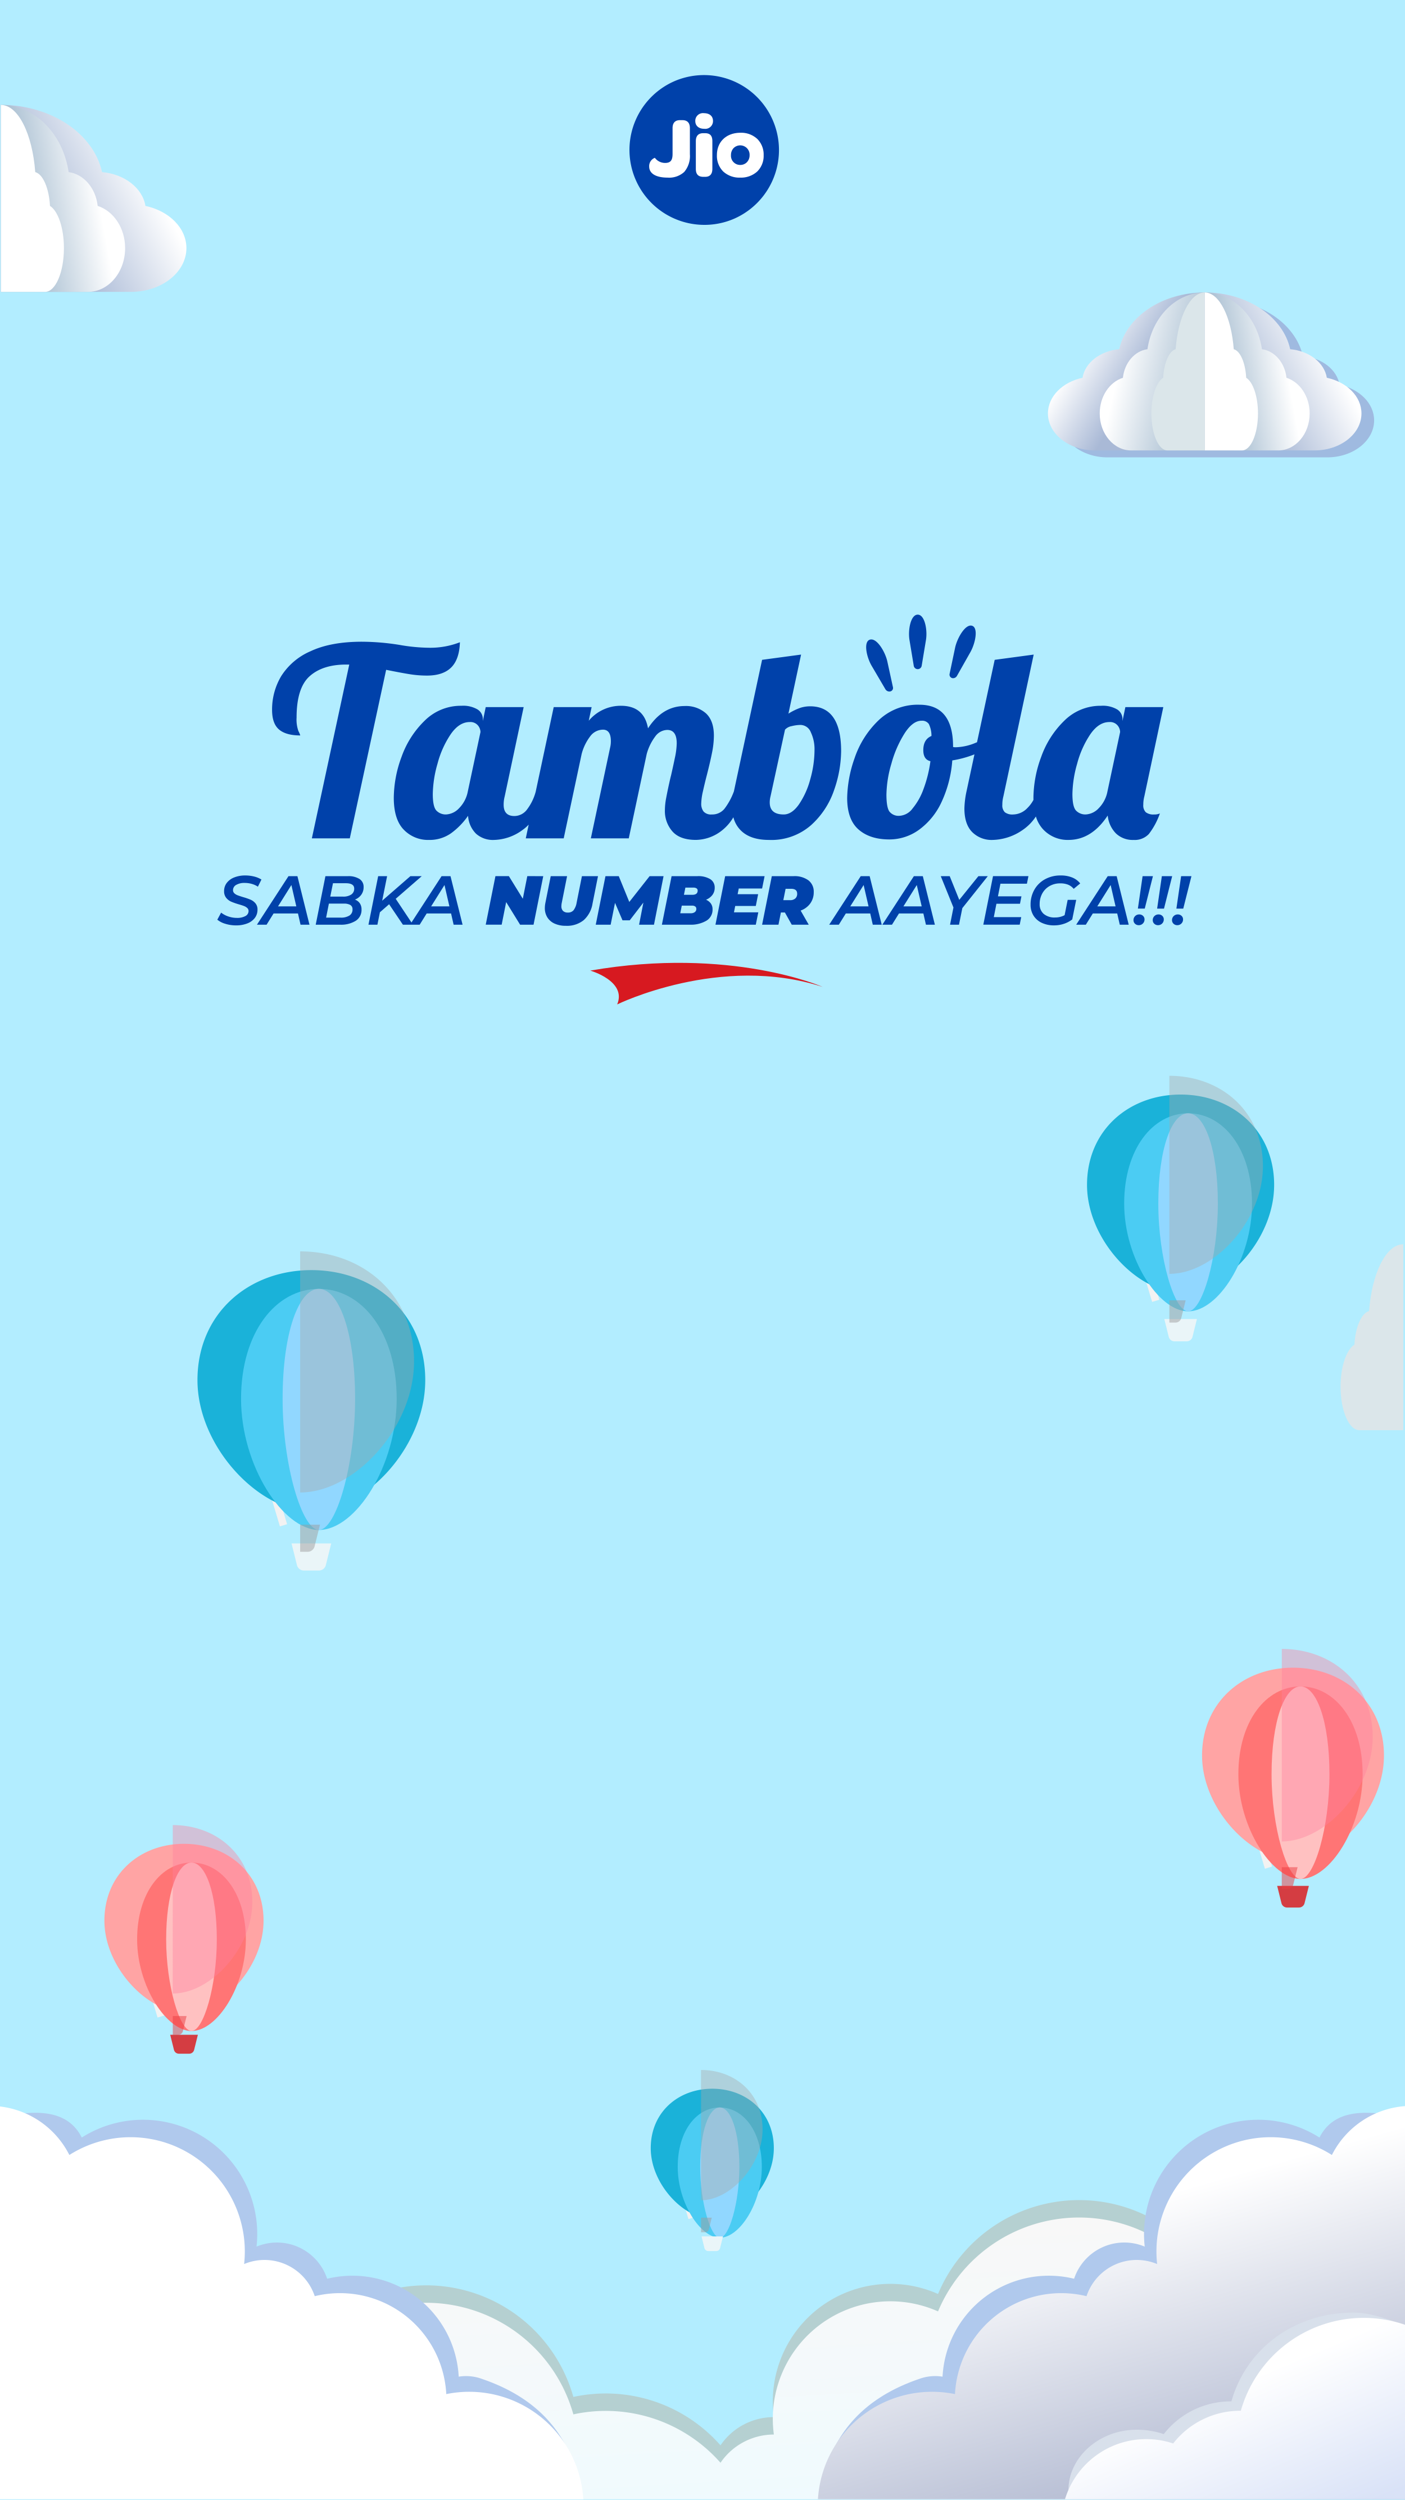 <svg xmlns="http://www.w3.org/2000/svg" xmlns:xlink="http://www.w3.org/1999/xlink" width="375" height="667" viewBox="0 0 375 667"><defs><style>.a{fill:#fff;}.b{fill:#b2edff;}.c{clip-path:url(#a);}.d{fill:url(#b);}.e{fill:url(#c);}.f{fill:#9fbae0;}.ab,.ad,.f,.n,.p,.r,.t,.v{mix-blend-mode:multiply;isolation:isolate;}.g{fill:url(#e);}.h{fill:url(#g);}.i{fill:url(#h);}.j{fill:none;stroke:#f2f2f2;stroke-miterlimit:10;stroke-width:2px;}.k{fill:#1ab2d9;}.l{fill:#4bccf3;}.m{fill:#91d7ff;}.n{fill:#a8a8a8;}.ab,.n{opacity:0.4;}.o{fill:#eaf5f8;}.p{fill:#9f9f9f;}.ad,.p{opacity:0.5;}.q{fill:url(#ai);}.r{fill:#b5d0d1;}.s{fill:url(#aj);}.t{fill:#b0c9ed;}.u{fill:url(#ak);}.v{fill:#d8e0eb;}.w{fill:url(#al);}.x{fill:url(#am);}.y{fill:#ffa4a4;}.z{fill:#ff7575;}.aa{fill:#ffc1c1;}.ab{fill:#ff819e;}.ac{fill:#d43d42;}.ad{fill:#ec3c40;}.ae,.af{fill:#0041aa;}.ae{stroke:rgba(0,0,0,0);}.ag{fill:#d71920;fill-rule:evenodd;}.ah{filter:url(#bd);}.ai{filter:url(#bb);}.aj{filter:url(#az);}.ak{filter:url(#ax);}.al{filter:url(#av);}.am{filter:url(#at);}.an{filter:url(#ar);}.ao{filter:url(#ap);}.ap{filter:url(#an);}.aq{filter:url(#ae);}.ar{filter:url(#ac);}.as{filter:url(#aa);}.at{filter:url(#y);}.au{filter:url(#w);}.av{filter:url(#u);}.aw{filter:url(#s);}.ax{filter:url(#q);}.ay{filter:url(#o);}.az{filter:url(#m);}.ba{filter:url(#k);}.bb{filter:url(#i);}</style><clipPath id="a"><rect class="a" width="375" height="667"/></clipPath><linearGradient id="b" x1="0.76" y1="0.311" x2="0.231" y2="0.586" gradientUnits="objectBoundingBox"><stop offset="0" stop-color="#fff"/><stop offset="0.995" stop-color="#a9b9d6"/></linearGradient><linearGradient id="c" x1="0.759" y1="0.396" x2="0.149" y2="0.562" gradientUnits="objectBoundingBox"><stop offset="0" stop-color="#fff"/><stop offset="1" stop-color="#a4bbcf"/></linearGradient><linearGradient id="e" x1="0.238" y1="0.286" x2="0.604" y2="0.502" xlink:href="#b"/><linearGradient id="g" x1="0.223" y1="0.364" x2="0.939" y2="0.61" xlink:href="#c"/><linearGradient id="h" x1="138.21" y1="0.493" x2="137.24" y2="0.505" gradientUnits="objectBoundingBox"><stop offset="0" stop-color="#fff"/><stop offset="0.995" stop-color="#dbe6ea"/></linearGradient><filter id="i" x="45.207" y="331.391" width="75.802" height="79.334" filterUnits="userSpaceOnUse"><feOffset dx="3" dy="5" input="SourceAlpha"/><feGaussianBlur stdDeviation="2.5" result="j"/><feFlood flood-color="#005366" flood-opacity="0.302"/><feComposite operator="in" in2="j"/><feComposite in="SourceGraphic"/></filter><filter id="k" x="56.838" y="333.891" width="56.54" height="81.836" filterUnits="userSpaceOnUse"><feOffset dx="5" dy="10" input="SourceAlpha"/><feGaussianBlur stdDeviation="2.5" result="l"/><feFlood flood-color="#058196" flood-opacity="0.302"/><feComposite operator="in" in2="l"/><feComposite in="SourceGraphic"/></filter><filter id="m" x="60.436" y="328.891" width="49.348" height="94.336" filterUnits="userSpaceOnUse"><feOffset dx="5" dy="10" input="SourceAlpha"/><feGaussianBlur stdDeviation="5" result="n"/><feFlood flood-color="#005366" flood-opacity="0.302"/><feComposite operator="in" in2="n"/><feComposite in="SourceGraphic"/></filter><filter id="o" x="70.313" y="404.318" width="25.594" height="22.229" filterUnits="userSpaceOnUse"><feOffset dx="3" dy="5" input="SourceAlpha"/><feGaussianBlur stdDeviation="2.5" result="p"/><feFlood flood-color="#005366" flood-opacity="0.302"/><feComposite operator="in" in2="p"/><feComposite in="SourceGraphic"/></filter><filter id="q" x="166.181" y="549.813" width="47.853" height="49.762" filterUnits="userSpaceOnUse"><feOffset dx="3" dy="5" input="SourceAlpha"/><feGaussianBlur stdDeviation="2.5" result="r"/><feFlood flood-color="#005366" flood-opacity="0.302"/><feComposite operator="in" in2="r"/><feComposite in="SourceGraphic"/></filter><filter id="s" x="173.385" y="552.313" width="37.446" height="52.263" filterUnits="userSpaceOnUse"><feOffset dx="5" dy="10" input="SourceAlpha"/><feGaussianBlur stdDeviation="2.5" result="t"/><feFlood flood-color="#058196" flood-opacity="0.302"/><feComposite operator="in" in2="t"/><feComposite in="SourceGraphic"/></filter><filter id="u" x="171.882" y="547.313" width="40.454" height="64.763" filterUnits="userSpaceOnUse"><feOffset dx="5" dy="10" input="SourceAlpha"/><feGaussianBlur stdDeviation="5" result="v"/><feFlood flood-color="#005366" flood-opacity="0.302"/><feComposite operator="in" in2="v"/><feComposite in="SourceGraphic"/></filter><filter id="w" x="179.747" y="589.219" width="20.724" height="18.906" filterUnits="userSpaceOnUse"><feOffset dx="3" dy="5" input="SourceAlpha"/><feGaussianBlur stdDeviation="2.5" result="x"/><feFlood flood-color="#005366" flood-opacity="0.302"/><feComposite operator="in" in2="x"/><feComposite in="SourceGraphic"/></filter><filter id="y" x="282.636" y="284.548" width="64.944" height="67.846" filterUnits="userSpaceOnUse"><feOffset dx="3" dy="5" input="SourceAlpha"/><feGaussianBlur stdDeviation="2.5" result="z"/><feFlood flood-color="#005366" flood-opacity="0.302"/><feComposite operator="in" in2="z"/><feComposite in="SourceGraphic"/></filter><filter id="aa" x="292.547" y="287.047" width="49.122" height="70.347" filterUnits="userSpaceOnUse"><feOffset dx="5" dy="10" input="SourceAlpha"/><feGaussianBlur stdDeviation="2.5" result="ab"/><feFlood flood-color="#058196" flood-opacity="0.302"/><feComposite operator="in" in2="ab"/><feComposite in="SourceGraphic"/></filter><filter id="ac" x="294.163" y="282.047" width="45.893" height="82.847" filterUnits="userSpaceOnUse"><feOffset dx="5" dy="10" input="SourceAlpha"/><feGaussianBlur stdDeviation="5" result="ad"/><feFlood flood-color="#005366" flood-opacity="0.302"/><feComposite operator="in" in2="ad"/><feComposite in="SourceGraphic"/></filter><filter id="ae" x="303.258" y="344.452" width="23.702" height="20.938" filterUnits="userSpaceOnUse"><feOffset dx="3" dy="5" input="SourceAlpha"/><feGaussianBlur stdDeviation="2.5" result="af"/><feFlood flood-color="#005366" flood-opacity="0.302"/><feComposite operator="in" in2="af"/><feComposite in="SourceGraphic"/></filter><linearGradient id="ai" x1="97.314" y1="0.493" x2="96.344" y2="0.505" xlink:href="#h"/><linearGradient id="aj" x1="0.383" y1="0.096" x2="0.607" y2="1.194" gradientUnits="objectBoundingBox"><stop offset="0" stop-color="#f8f8f8"/><stop offset="1" stop-color="#eefbff"/></linearGradient><linearGradient id="ak" x1="0.414" y1="0.297" x2="0.743" y2="1.073" gradientUnits="objectBoundingBox"><stop offset="0" stop-color="#fff"/><stop offset="1" stop-color="#a4adc9"/></linearGradient><linearGradient id="al" x1="0.427" y1="0.426" x2="0.894" y2="1.017" gradientUnits="objectBoundingBox"><stop offset="0" stop-color="#fff"/><stop offset="1" stop-color="#d9e2f7"/></linearGradient><linearGradient id="am" x1="13.194" y1="0.297" x2="13.523" y2="1.073" xlink:href="#ak"/><filter id="an" x="20.369" y="484.469" width="57.478" height="59.946" filterUnits="userSpaceOnUse"><feOffset dx="3" dy="5" input="SourceAlpha"/><feGaussianBlur stdDeviation="2.5" result="ao"/><feFlood flood-color="#005366" flood-opacity="0.302"/><feComposite operator="in" in2="ao"/><feComposite in="SourceGraphic"/></filter><filter id="ap" x="29.098" y="486.969" width="44.021" height="62.447" filterUnits="userSpaceOnUse"><feOffset dx="5" dy="10" input="SourceAlpha"/><feGaussianBlur stdDeviation="2.5" result="aq"/><feFlood flood-color="#058196" flood-opacity="0.302"/><feComposite operator="in" in2="aq"/><feComposite in="SourceGraphic"/></filter><filter id="ar" x="29.351" y="481.969" width="43.517" height="74.947" filterUnits="userSpaceOnUse"><feOffset dx="5" dy="10" input="SourceAlpha"/><feGaussianBlur stdDeviation="5" result="as"/><feFlood flood-color="#005366" flood-opacity="0.302"/><feComposite operator="in" in2="as"/><feComposite in="SourceGraphic"/></filter><filter id="at" x="37.909" y="535.419" width="22.401" height="20.05" filterUnits="userSpaceOnUse"><feOffset dx="3" dy="5" input="SourceAlpha"/><feGaussianBlur stdDeviation="2.5" result="au"/><feFlood flood-color="#005366" flood-opacity="0.302"/><feComposite operator="in" in2="au"/><feComposite in="SourceGraphic"/></filter><filter id="av" x="313.335" y="437.469" width="63.546" height="66.366" filterUnits="userSpaceOnUse"><feOffset dx="3" dy="5" input="SourceAlpha"/><feGaussianBlur stdDeviation="2.5" result="aw"/><feFlood flood-color="#005366" flood-opacity="0.302"/><feComposite operator="in" in2="aw"/><feComposite in="SourceGraphic"/></filter><filter id="ax" x="323.025" y="439.969" width="48.167" height="68.868" filterUnits="userSpaceOnUse"><feOffset dx="5" dy="10" input="SourceAlpha"/><feGaussianBlur stdDeviation="2.5" result="ay"/><feFlood flood-color="#058196" flood-opacity="0.302"/><feComposite operator="in" in2="ay"/><feComposite in="SourceGraphic"/></filter><filter id="az" x="324.385" y="434.969" width="45.448" height="81.368" filterUnits="userSpaceOnUse"><feOffset dx="5" dy="10" input="SourceAlpha"/><feGaussianBlur stdDeviation="5" result="ba"/><feFlood flood-color="#005366" flood-opacity="0.302"/><feComposite operator="in" in2="ba"/><feComposite in="SourceGraphic"/></filter><filter id="bb" x="333.38" y="495.697" width="23.458" height="20.772" filterUnits="userSpaceOnUse"><feOffset dx="3" dy="5" input="SourceAlpha"/><feGaussianBlur stdDeviation="2.5" result="bc"/><feFlood flood-color="#005366" flood-opacity="0.302"/><feComposite operator="in" in2="bc"/><feComposite in="SourceGraphic"/></filter><filter id="bd" x="68.616" y="160" width="244.869" height="67.108" filterUnits="userSpaceOnUse"><feOffset dx="4" dy="4" input="SourceAlpha"/><feGaussianBlur stdDeviation="1" result="be"/><feFlood flood-opacity="0.161"/><feComposite operator="in" in2="be"/><feComposite in="SourceGraphic"/></filter></defs><path class="b" d="M0,0H375V667H0Z"/><g class="c"><g transform="translate(-81.679 -119.29)"><path class="d" d="M125.574,197.171c8.183,0,14.818-5.228,14.818-11.679,0-5.39-4.641-9.916-10.941-11.261-.758-4.735-5.545-8.48-11.575-9.024-2.234-10.178-13.462-17.924-27.011-17.924v49.888Z" transform="translate(-8.959 0)"/><path class="e" d="M114.112,197.171c5.481,0,9.923-5.228,9.923-11.679,0-5.39-3.108-9.916-7.328-11.261-.507-4.735-3.714-8.48-7.752-9.024-1.5-10.178-9.015-17.924-18.091-17.924v49.888Z" transform="translate(-8.959 0)"/><path class="a" d="M102.665,197.171c2.781,0,5.037-5.228,5.037-11.679,0-5.39-1.578-9.916-3.72-11.261-.257-4.735-1.884-8.48-3.935-9.024-.758-10.178-4.575-17.924-9.182-17.924v49.888Z" transform="translate(-8.959 0)"/></g><g transform="translate(247.317 -69.249)"><path class="f" d="M111.544,172.641c-.64-4-4.684-7.165-9.779-7.625-1.884-8.6-11.37-15.142-22.818-15.142s-20.933,6.544-22.817,15.142c-5.1.46-9.141,3.621-9.781,7.625-5.321,1.136-9.244,4.959-9.244,9.514,0,5.449,5.606,9.866,12.52,9.866H108.27c6.914,0,12.518-4.417,12.518-9.866C120.788,177.6,116.868,173.777,111.544,172.641Z" transform="translate(-1.345 -0.737)"/><path class="d" d="M120.188,189.429c6.913,0,12.518-4.417,12.518-9.867,0-4.554-3.921-8.377-9.243-9.514-.64-4-4.685-7.164-9.779-7.623-1.887-8.6-11.373-15.142-22.82-15.142v42.146Z" transform="translate(-16.644)"/><path class="g" d="M44.9,189.429c-6.914,0-12.519-4.417-12.519-9.867,0-4.554,3.92-8.377,9.242-9.514.64-4,4.686-7.164,9.78-7.623,1.886-8.6,11.371-15.142,22.818-15.142v42.146Z"/><path class="e" d="M110.5,189.429c4.63,0,8.383-4.417,8.383-9.867,0-4.554-2.626-8.377-6.19-9.514-.429-4-3.138-7.164-6.549-7.623-1.264-8.6-7.616-15.142-15.283-15.142v42.146Z" transform="translate(-16.644)"/><path class="h" d="M60.078,189.429c-4.629,0-8.382-4.417-8.382-9.867,0-4.554,2.626-8.377,6.19-9.514.429-4,3.137-7.164,6.55-7.623,1.262-8.6,7.615-15.142,15.282-15.142v42.146Z" transform="translate(-5.497)"/><path class="a" d="M100.834,189.429c2.349,0,4.255-4.417,4.255-9.867,0-4.554-1.333-8.377-3.143-9.514-.217-4-1.592-7.164-3.325-7.623-.64-8.6-3.865-15.142-7.757-15.142v42.146Z" transform="translate(-16.644)"/><path class="i" d="M75.239,189.429c-2.351,0-4.257-4.417-4.257-9.867,0-4.554,1.335-8.377,3.144-9.514.218-4,1.592-7.164,3.324-7.623.641-8.6,3.866-15.142,7.757-15.142v42.146Z" transform="translate(-10.986)"/></g><g transform="translate(-7.498 228.96)"><line class="j" y1="11.345" x2="3.39" transform="translate(92.263 166.674)"/><line class="j" x1="3.389" y1="11.345" transform="translate(79.777 166.674)"/><g transform="translate(57.205 104.931)"><g class="bb" transform="matrix(1, 0, 0, 1, -49.71, -333.89)"><path class="k" d="M118.007,134.285a32.072,32.072,0,0,1-.882,7.369c-3.509,14.738-16.834,27.387-29.189,27.606-.109.006-.219.006-.328.006-14,0-30.4-17.217-30.4-34.981s13.609-29.353,30.4-29.353S118.007,116.517,118.007,134.285Z" transform="translate(-7.5 228.96)"/></g><g class="ba" transform="matrix(1, 0, 0, 1, -49.71, -333.89)"><path class="l" d="M95.75,104.931c-11.471,0-20.77,11.587-20.77,29.353s11.209,34.983,20.77,34.983c9.884,0,20.77-17.217,20.77-34.983S107.221,104.931,95.75,104.931Z" transform="translate(-15.64 228.96)"/></g><g class="az" transform="matrix(1, 0, 0, 1, -49.71, -333.89)"><path class="m" d="M105.136,104.931c-5.342,0-9.674,11.587-9.674,29.353s5.221,34.983,9.674,34.983c4.6,0,9.674-17.217,9.674-34.983S110.478,104.931,105.136,104.931Z" transform="translate(-25.03 228.96)"/></g><path class="n" d="M143.715,134.285a32.072,32.072,0,0,1-.882,7.369c-3.509,14.738-16.834,27.387-29.189,27.606-.109.006-.219.006-.328.006V104.932C130.106,104.932,143.715,116.517,143.715,134.285Z" transform="translate(-82.913 -104.931)"/></g><g class="ay" transform="matrix(1, 0, 0, 1, 7.5, -228.96)"><path class="o" d="M114.134,239.527,112.7,245.3a1.927,1.927,0,0,1-1.867,1.46h-3.987a1.926,1.926,0,0,1-1.867-1.46l-1.436-5.769Z" transform="translate(-28.73 167.29)"/></g><path class="p" d="M118.613,239.527l-1.436,5.769a1.927,1.927,0,0,1-1.867,1.46h-1.993v-7.229Z" transform="translate(-25.708 -61.668)"/></g><g transform="translate(113.476 447.382)"><line class="j" y1="6.13" x2="1.832" transform="translate(76.148 138.293)"/><line class="j" x1="1.831" y1="6.13" transform="translate(69.402 138.293)"/><g transform="translate(57.205 104.931)"><g class="ax" transform="matrix(1, 0, 0, 1, -170.68, -552.31)"><path class="k" d="M90.058,120.792a17.329,17.329,0,0,1-.477,3.982c-1.9,7.964-9.1,14.8-15.772,14.916-.059,0-.118,0-.177,0-7.563,0-16.428-9.3-16.428-18.9s7.353-15.86,16.428-15.86S90.058,111.192,90.058,120.792Z" transform="translate(113.48 447.38)"/></g><g class="aw" transform="matrix(1, 0, 0, 1, -170.68, -552.31)"><path class="l" d="M86.2,104.931c-6.2,0-11.223,6.261-11.223,15.86s6.057,18.9,11.223,18.9c5.341,0,11.223-9.3,11.223-18.9S92.4,104.931,86.2,104.931Z" transform="translate(100.91 447.38)"/></g><g class="av" transform="matrix(1, 0, 0, 1, -170.68, -552.31)"><path class="m" d="M100.689,104.931c-2.887,0-5.227,6.261-5.227,15.86s2.821,18.9,5.227,18.9c2.487,0,5.227-9.3,5.227-18.9S103.576,104.931,100.689,104.931Z" transform="translate(86.42 447.38)"/></g><path class="n" d="M129.742,120.792a17.33,17.33,0,0,1-.477,3.982c-1.9,7.964-9.1,14.8-15.772,14.916-.059,0-.118,0-.177,0V104.932C122.388,104.932,129.742,111.192,129.742,120.792Z" transform="translate(-96.888 -104.932)"/></g><g class="au" transform="matrix(1, 0, 0, 1, -113.48, -447.38)"><path class="o" d="M109.264,239.527l-.776,3.117a1.041,1.041,0,0,1-1.009.789h-2.154a1.041,1.041,0,0,1-1.009-.789l-.776-3.117Z" transform="translate(80.71 352.19)"/></g><path class="p" d="M116.178,239.527l-.776,3.117a1.041,1.041,0,0,1-1.009.789h-1.077v-3.906Z" transform="translate(-39.683 -95.19)"/></g><g transform="translate(229.931 182.116)"><line class="j" y1="9.319" x2="2.784" transform="translate(86.003 155.649)"/><line class="j" x1="2.784" y1="9.319" transform="translate(75.747 155.649)"/><g transform="translate(57.205 104.931)"><g class="at" transform="matrix(1, 0, 0, 1, -287.14, -287.05)"><path class="k" d="M107.149,129.043a26.345,26.345,0,0,1-.725,6.053c-2.882,12.106-13.828,22.5-23.976,22.676-.09.005-.18.005-.27.005-11.5,0-24.973-14.142-24.973-28.734s11.179-24.111,24.973-24.111S107.149,114.449,107.149,129.043Z" transform="translate(229.93 182.12)"/></g><g class="as" transform="matrix(1, 0, 0, 1, -287.14, -287.05)"><path class="l" d="M92.041,104.931c-9.423,0-17.061,9.518-17.061,24.111s9.207,28.736,17.061,28.736c8.119,0,17.061-14.143,17.061-28.736S101.464,104.931,92.041,104.931Z" transform="translate(220.07 182.12)"/></g><g class="ar" transform="matrix(1, 0, 0, 1, -287.14, -287.05)"><path class="m" d="M103.408,104.931c-4.388,0-7.946,9.518-7.946,24.111s4.288,28.736,7.946,28.736c3.781,0,7.946-14.143,7.946-28.736S107.8,104.931,103.408,104.931Z" transform="translate(208.7 182.12)"/></g><path class="n" d="M138.287,129.043a26.345,26.345,0,0,1-.725,6.053c-2.882,12.106-13.828,22.5-23.976,22.676-.09.005-.18.005-.27.005V104.932C127.107,104.932,138.287,114.449,138.287,129.043Z" transform="translate(-88.343 -104.932)"/></g><g class="aq" transform="matrix(1, 0, 0, 1, -229.93, -182.12)"><path class="o" d="M112.242,239.527l-1.18,4.739a1.583,1.583,0,0,1-1.534,1.2h-3.275a1.582,1.582,0,0,1-1.534-1.2l-1.18-4.739Z" transform="translate(204.22 107.43)"/></g><path class="p" d="M117.667,239.527l-1.18,4.739a1.583,1.583,0,0,1-1.534,1.2h-1.637v-5.938Z" transform="translate(-31.138 -74.691)"/></g><g transform="translate(2.645 288.412)"><path class="g" d="M337.385,93.188c-8.136,0-14.733-5.2-14.733-11.611,0-5.36,4.615-9.86,10.877-11.2.754-4.709,5.514-8.432,11.51-8.972,2.221-10.119,13.383-17.82,26.855-17.82v49.6Z" transform="translate(0 0)"/><path class="h" d="M354.064,93.188c-5.447,0-9.865-5.2-9.865-11.611,0-5.36,3.091-9.86,7.285-11.2.5-4.709,3.692-8.432,7.708-8.972,1.485-10.119,8.961-17.82,17.985-17.82v49.6Z" transform="translate(-5.284 0)"/><path class="q" d="M370.722,93.188c-2.766,0-5.009-5.2-5.009-11.611,0-5.36,1.57-9.86,3.7-11.2.257-4.709,1.874-8.432,3.912-8.972.755-10.119,4.55-17.82,9.129-17.82v49.6Z" transform="translate(-10.56 0)"/></g><g transform="translate(-446 271.162)"><g transform="translate(518.911 315.864)"><path class="r" d="M384.582,415.961a40.815,40.815,0,1,0-59.7-50.109,31.373,31.373,0,0,0-44.1,28.677,31.65,31.65,0,0,0,.285,4.178,17.233,17.233,0,0,0-14.245,7.529,40.8,40.8,0,0,0-39.272-12.91,40.816,40.816,0,1,0-78.429,22.635Z" transform="translate(-147.429 -340.8)"/><path class="s" d="M384.582,425.239a40.815,40.815,0,1,0-59.7-50.109,31.373,31.373,0,0,0-44.1,28.677,31.65,31.65,0,0,0,.285,4.178,17.234,17.234,0,0,0-14.245,7.529,40.792,40.792,0,0,0-39.272-12.91,40.816,40.816,0,1,0-78.429,22.635Z" transform="translate(-147.429 -345.427)"/></g><g transform="translate(664.311 290.794)"><path class="t" d="M554.174,349.064l37.794-54.018c-7.881-1.379-15.84-1.375-19.512,5.9a30.491,30.491,0,0,0-46.83,25.751,30.661,30.661,0,0,0,.187,3.349,14.128,14.128,0,0,0-18.85,8.574,28.408,28.408,0,0,0-35.108,26.127,12.384,12.384,0,0,0-6.25.609c-16.358,5.588-23.229,16.075-25.866,27.434Z" transform="translate(-438.594 -292.561)"/><path class="u" d="M594.144,395.676V290.794a23.818,23.818,0,0,0-19.512,13.039,30.491,30.491,0,0,0-46.83,25.75,30.815,30.815,0,0,0,.187,3.349,14.127,14.127,0,0,0-18.85,8.574,28.408,28.408,0,0,0-35.108,26.127,30.518,30.518,0,0,0-36.575,28.042Z" transform="translate(-437.455 -290.794)"/></g><g transform="translate(730.247 345.878)"><path class="v" d="M570.837,447.96l68.43-8.021,18.883-36.767c-3.46-1.183-7.335-2.5-11.2-2.5-15.6,0-28.572,9.391-32.625,23.69-.057,0-.114,0-.171,0a22.64,22.64,0,0,0-17.88,8.733,22.644,22.644,0,0,0-7.187-1.169C578.874,431.917,570.837,439.438,570.837,447.96Z" transform="translate(-569.904 -400.668)"/><path class="w" d="M568.976,451.879h90.753V405.334a34.085,34.085,0,0,0-43.821,22.943c-.057,0-.114,0-.171,0a22.64,22.64,0,0,0-17.88,8.733,22.687,22.687,0,0,0-28.881,14.874Z" transform="translate(-568.976 -402.08)"/></g><g transform="translate(445 290.794)"><path class="t" d="M44.406,349.064,6.612,295.046c7.881-1.379,15.84-1.375,19.512,5.9A30.491,30.491,0,0,1,72.954,326.7a30.776,30.776,0,0,1-.187,3.349,14.128,14.128,0,0,1,18.85,8.574,28.408,28.408,0,0,1,35.108,26.127,12.384,12.384,0,0,1,6.25.609c16.359,5.588,23.229,16.075,25.866,27.434Z" transform="translate(-3.297 -292.561)"/><path class="x" d="M0,395.676V290.794a23.818,23.818,0,0,1,19.512,13.039,30.491,30.491,0,0,1,46.83,25.75,30.794,30.794,0,0,1-.187,3.349,14.127,14.127,0,0,1,18.85,8.574,28.408,28.408,0,0,1,35.108,26.127,30.518,30.518,0,0,1,36.575,28.042Z" transform="translate(0 -290.794)"/></g></g><g transform="translate(-32.336 382.038)"><line class="j" y1="7.926" x2="2.368" transform="translate(81.698 148.067)"/><line class="j" x1="2.368" y1="7.926" transform="translate(72.975 148.067)"/><g transform="translate(57.205 104.931)"><g class="ap" transform="matrix(1, 0, 0, 1, -24.87, -486.97)"><path class="y" d="M99.683,125.439a22.406,22.406,0,0,1-.616,5.148c-2.451,10.3-11.761,19.133-20.392,19.286-.076,0-.153,0-.229,0-9.778,0-21.24-12.028-21.24-24.439s9.508-20.507,21.24-20.507S99.683,113.026,99.683,125.439Z" transform="translate(-32.34 382.04)"/></g><g class="ao" transform="matrix(1, 0, 0, 1, -24.87, -486.97)"><path class="z" d="M89.491,104.931c-8.014,0-14.511,8.1-14.511,20.507s7.831,24.44,14.511,24.44c6.905,0,14.51-12.028,14.51-24.44S97.5,104.931,89.491,104.931Z" transform="translate(-43.38 382.04)"/></g><g class="an" transform="matrix(1, 0, 0, 1, -24.87, -486.97)"><path class="aa" d="M102.22,104.931c-3.732,0-6.758,8.1-6.758,20.507s3.647,24.44,6.758,24.44c3.216,0,6.758-12.028,6.758-24.44S105.953,104.931,102.22,104.931Z" transform="translate(-56.11 382.04)"/></g><path class="ab" d="M134.554,125.439a22.406,22.406,0,0,1-.616,5.148c-2.451,10.3-11.761,19.133-20.392,19.286-.076,0-.153,0-.229,0V104.932C125.046,104.932,134.554,113.026,134.554,125.439Z" transform="translate(-92.076 -104.932)"/></g><g class="am" transform="matrix(1, 0, 0, 1, 32.34, -382.04)"><path class="ac" d="M110.941,239.527l-1,4.03a1.346,1.346,0,0,1-1.3,1.02h-2.785a1.346,1.346,0,0,1-1.3-1.02l-1-4.03Z" transform="translate(-61.13 298.39)"/></g><path class="ad" d="M117.017,239.527l-1,4.03a1.346,1.346,0,0,1-1.3,1.02h-1.393v-5.05Z" transform="translate(-34.871 -83.646)"/></g><g transform="translate(260.63 335.038)"><line class="j" y1="9.058" x2="2.706" transform="translate(85.197 154.229)"/><line class="j" x1="2.706" y1="9.058" transform="translate(75.228 154.229)"/><g transform="translate(57.205 104.931)"><g class="al" transform="matrix(1, 0, 0, 1, -317.83, -439.97)"><path class="y" d="M105.751,128.368a25.607,25.607,0,0,1-.7,5.884c-2.8,11.768-13.441,21.866-23.305,22.041-.087.005-.175.005-.262.005C70.3,156.3,57.2,142.552,57.2,128.368s10.866-23.436,24.274-23.436S105.751,114.182,105.751,128.368Z" transform="translate(260.63 335.04)"/></g><g class="ak" transform="matrix(1, 0, 0, 1, -317.83, -439.97)"><path class="z" d="M91.564,104.931c-9.159,0-16.584,9.251-16.584,23.436S83.929,156.3,91.564,156.3c7.892,0,16.583-13.747,16.583-27.931S100.723,104.931,91.564,104.931Z" transform="translate(250.54 335.04)"/></g><g class="aj" transform="matrix(1, 0, 0, 1, -317.83, -439.97)"><path class="aa" d="M103.186,104.931c-4.266,0-7.724,9.251-7.724,23.436S99.63,156.3,103.186,156.3c3.675,0,7.724-13.747,7.724-27.931S107.451,104.931,103.186,104.931Z" transform="translate(238.92 335.04)"/></g><path class="ab" d="M137.588,128.368a25.608,25.608,0,0,1-.7,5.884c-2.8,11.768-13.441,21.866-23.305,22.041-.087.005-.175.005-.262.005V104.932C126.721,104.932,137.588,114.182,137.588,128.368Z" transform="translate(-89.042 -104.932)"/></g><g class="ai" transform="matrix(1, 0, 0, 1, -260.63, -335.04)"><path class="ac" d="M112,239.527l-1.147,4.606a1.539,1.539,0,0,1-1.491,1.166h-3.183a1.538,1.538,0,0,1-1.491-1.166l-1.147-4.606Z" transform="translate(234.34 258.67)"/></g><path class="ad" d="M117.545,239.527l-1.147,4.606a1.539,1.539,0,0,1-1.491,1.166h-1.592v-5.772Z" transform="translate(-31.837 -76.368)"/></g></g><g transform="translate(-1991.899 -648.179)"><circle class="a" cx="19" cy="19" r="19" transform="translate(2160.899 669.179)"/><path class="ae" d="M20,40A20.005,20.005,0,0,1,12.215,1.572,20.005,20.005,0,0,1,27.784,38.428,19.878,19.878,0,0,1,20,40ZM29.63,15.423c-3.758,0-6.284,2.4-6.284,5.961a5.912,5.912,0,0,0,1.683,4.376,6.348,6.348,0,0,0,4.531,1.631,6.43,6.43,0,0,0,4.546-1.628,5.835,5.835,0,0,0,1.715-4.356,5.863,5.863,0,0,0-1.7-4.338A6.3,6.3,0,0,0,29.63,15.423ZM6.763,22.113a2.371,2.371,0,0,0-1.494,2.31c0,1.886,1.8,2.968,4.926,2.968a5.947,5.947,0,0,0,4.428-1.513,6.56,6.56,0,0,0,1.51-4.724V14.2c0-1.421-.674-2.141-2-2.141h-.668c-1.279,0-1.956.74-1.956,2.141v6.882c0,1.722-.561,2.394-2,2.394a3.4,3.4,0,0,1-2.716-1.358A.031.031,0,0,0,6.763,22.113ZM19.7,15.538c-1.313,0-1.978.72-1.978,2.14v7.365c0,1.461.643,2.141,2.025,2.141H20.2c1.282,0,1.932-.72,1.932-2.141V17.678c0-1.48-.61-2.14-1.979-2.14ZM19.9,10.2a2.048,2.048,0,0,0-2.324,2.072c0,1.291.917,2.093,2.392,2.093A2.058,2.058,0,0,0,22.3,12.27C22.3,10.993,21.38,10.2,19.9,10.2Zm9.68,13.809A2.447,2.447,0,0,1,27.1,21.384a2.676,2.676,0,0,1,.7-1.869,2.506,2.506,0,0,1,4.272,1.893,2.667,2.667,0,0,1-.708,1.861A2.43,2.43,0,0,1,29.584,24.008Z" transform="translate(2159.899 668.179)"/></g><g transform="translate(3.35 -67.239)"><path class="af" d="M-135.337-.88a9.6,9.6,0,0,1-2.867-.425A6.019,6.019,0,0,1-140.35-2.4l1.017-1.887A6.343,6.343,0,0,0-137.4-3.258a7.072,7.072,0,0,0,2.284.379,4.493,4.493,0,0,0,2.266-.49,1.5,1.5,0,0,0,.842-1.341,1.063,1.063,0,0,0-.342-.8,2.658,2.658,0,0,0-.851-.527q-.509-.2-1.415-.462a17.326,17.326,0,0,1-2.035-.712,3.528,3.528,0,0,1-1.332-1.027,2.731,2.731,0,0,1-.555-1.776,3.552,3.552,0,0,1,.712-2.2,4.575,4.575,0,0,1,1.988-1.461A7.775,7.775,0,0,1-132.9-14.2a9.656,9.656,0,0,1,2.386.287,6.643,6.643,0,0,1,1.942.8l-.943,1.905a5.769,5.769,0,0,0-1.628-.74,6.833,6.833,0,0,0-1.887-.259,4.276,4.276,0,0,0-2.284.527,1.591,1.591,0,0,0-.842,1.4,1.1,1.1,0,0,0,.351.832,2.58,2.58,0,0,0,.851.527q.5.194,1.461.49a17.477,17.477,0,0,1,2,.684,3.521,3.521,0,0,1,1.323.98,2.523,2.523,0,0,1,.546,1.683,3.581,3.581,0,0,1-.712,2.22A4.559,4.559,0,0,1-132.35-1.4,8.046,8.046,0,0,1-135.337-.88Zm16.518-3.182h-6.511l-1.868,3h-2.571l8.416-12.95h2.386l3.219,12.95h-2.386Zm-.444-1.887-1.313-5.7-3.57,5.7Zm15.649-1.813a2.681,2.681,0,0,1,1.295.98,2.817,2.817,0,0,1,.462,1.646A3.416,3.416,0,0,1-103.411-2.1a7.438,7.438,0,0,1-4.18,1.036h-6.493l2.59-12.95h5.975a5.5,5.5,0,0,1,3.117.749,2.449,2.449,0,0,1,1.1,2.155,3.4,3.4,0,0,1-.629,2.063A3.79,3.79,0,0,1-103.614-7.762Zm-5.864-4.366-.721,3.57h3.422a3.773,3.773,0,0,0,2.164-.546,1.817,1.817,0,0,0,.8-1.6q0-1.424-2.238-1.424Zm2.053,9.176a4.167,4.167,0,0,0,2.34-.555,1.838,1.838,0,0,0,.823-1.628,1.294,1.294,0,0,0-.583-1.193,3.377,3.377,0,0,0-1.748-.361h-3.977l-.74,3.737Zm14.687-5.032,4.606,6.919h-2.682l-3.681-5.457-2.46,2.146-.666,3.311h-2.386l2.59-12.95h2.386l-1.313,6.549,7.528-6.549h3.034L-92.7-8Zm14.779,3.922h-6.511l-1.868,3h-2.571l8.416-12.95h2.386l3.219,12.95h-2.386ZM-78.4-5.949l-1.313-5.7-3.57,5.7Zm25.046-8.066-2.59,12.95h-3.589L-63.253-7.1l-1.2,6.031h-4.254l2.59-12.95h3.588l3.718,6.031,1.2-6.031ZM-47.308-.769a7.142,7.142,0,0,1-3.006-.583,4.394,4.394,0,0,1-1.942-1.656,4.624,4.624,0,0,1-.675-2.516,7.427,7.427,0,0,1,.148-1.369l1.424-7.122h4.365L-48.4-6.967a4.538,4.538,0,0,0-.111.943,1.717,1.717,0,0,0,.444,1.295,1.8,1.8,0,0,0,1.295.425,1.89,1.89,0,0,0,1.5-.61,4.545,4.545,0,0,0,.832-2.053l1.406-7.048h4.291L-40.2-6.708a7.525,7.525,0,0,1-2.368,4.44A7.1,7.1,0,0,1-47.308-.769Zm26.063-13.246L-23.8-1.065h-3.977l1.147-5.9-3.644,4.736H-32.2l-2-4.662-1.165,5.827h-3.977l2.59-12.95h3.552l2.812,6.882,5.42-6.882Zm11.339,6.29A3.049,3.049,0,0,1-8.621-6.717a2.567,2.567,0,0,1,.453,1.526A3.391,3.391,0,0,1-9.86-2.1a8.239,8.239,0,0,1-4.356,1.036h-7.473l2.59-12.95h6.863a6.155,6.155,0,0,1,3.459.8,2.6,2.6,0,0,1,1.184,2.285A3.127,3.127,0,0,1-8.2-9.011,4,4,0,0,1-9.906-7.725Zm-5.512-3.237-.388,1.924h2.22q1.443,0,1.443-1.128a.673.673,0,0,0-.3-.592,1.5,1.5,0,0,0-.851-.2Zm1.443,6.845A1.744,1.744,0,0,0-12.9-4.423,1.032,1.032,0,0,0-12.5-5.3a.732.732,0,0,0-.305-.629,1.271,1.271,0,0,0-.768-.222H-16.38l-.407,2.035Zm12.8-6.6-.3,1.517H4L3.375-6.06H-2.119l-.333,1.7H4.041L3.375-1.065H-7.39l2.59-12.95H5.724l-.666,3.293Zm20.014.962a5.048,5.048,0,0,1-.916,3.006,5.417,5.417,0,0,1-2.58,1.915l2.164,3.774H12.975L11.144-4.321H10.071L9.424-1.065H5.058l2.59-12.95h5.808A6.251,6.251,0,0,1,17.424-12.9,3.771,3.771,0,0,1,18.839-9.76Zm-4.421.425q0-1.313-1.628-1.313H11.329l-.61,3.034h1.794a2.018,2.018,0,0,0,1.406-.453A1.624,1.624,0,0,0,14.418-9.335Zm19.5,5.272H27.4l-1.868,3H22.964l8.416-12.95h2.386l3.219,12.95H34.6ZM33.47-5.949l-1.313-5.7-3.57,5.7ZM48.1-4.062H41.591l-1.868,3H37.151l8.416-12.95h2.386l3.219,12.95H48.786Zm-.444-1.887-1.313-5.7-3.57,5.7ZM58.5-5.487,57.61-1.065H55.223l.906-4.588-3.385-8.362h2.386l2.553,6.327,5.105-6.327H65.3ZM68.671-12l-.666,3.367h6.271l-.388,1.979H67.6l-.7,3.57H74.22l-.407,2.016H64.1l2.59-12.95h9.452L75.737-12Zm17.943,4.31h2.275L87.834-2.471A7.471,7.471,0,0,1,85.605-1.3a8.163,8.163,0,0,1-2.6.416,7.521,7.521,0,0,1-3.33-.694,5.145,5.145,0,0,1-2.192-1.942,5.416,5.416,0,0,1-.768-2.9,7.935,7.935,0,0,1,1-3.959,7.234,7.234,0,0,1,2.83-2.8A8.477,8.477,0,0,1,84.764-14.2a7.961,7.961,0,0,1,3.071.546,5.166,5.166,0,0,1,2.127,1.582L88.223-10.63a3.756,3.756,0,0,0-1.5-1.11,5.517,5.517,0,0,0-2.072-.351,5.625,5.625,0,0,0-2.895.731,5.078,5.078,0,0,0-1.933,1.989,5.787,5.787,0,0,0-.684,2.812,3.327,3.327,0,0,0,1.073,2.608,4.449,4.449,0,0,0,3.071.962A5.34,5.34,0,0,0,85.8-3.6ZM99.839-4.062H93.328l-1.868,3H88.889l8.416-12.95h2.386l3.219,12.95h-2.386ZM99.4-5.949l-1.313-5.7-3.57,5.7Zm7.214-8.066h2.756l-2.183,8.658h-1.831ZM105.592-.936a1.383,1.383,0,0,1-1.008-.388,1.27,1.27,0,0,1-.4-.943,1.475,1.475,0,0,1,.444-1.1,1.5,1.5,0,0,1,1.091-.435,1.4,1.4,0,0,1,1.008.379,1.261,1.261,0,0,1,.4.953,1.484,1.484,0,0,1-.444,1.091A1.483,1.483,0,0,1,105.592-.936Zm6.16-13.079h2.756l-2.183,8.658h-1.831ZM110.734-.936a1.383,1.383,0,0,1-1.008-.388,1.27,1.27,0,0,1-.4-.943,1.475,1.475,0,0,1,.444-1.1,1.5,1.5,0,0,1,1.091-.435,1.4,1.4,0,0,1,1.008.379,1.261,1.261,0,0,1,.4.953,1.484,1.484,0,0,1-.444,1.091A1.483,1.483,0,0,1,110.734-.936Zm6.16-13.079h2.756l-2.183,8.658h-1.831ZM115.876-.936a1.383,1.383,0,0,1-1.008-.388,1.27,1.27,0,0,1-.4-.943,1.475,1.475,0,0,1,.444-1.1,1.5,1.5,0,0,1,1.091-.435,1.4,1.4,0,0,1,1.008.379,1.261,1.261,0,0,1,.4.953,1.484,1.484,0,0,1-.444,1.091A1.483,1.483,0,0,1,115.876-.936Z" transform="translate(195 315.031)"/><g class="ah" transform="matrix(1, 0, 0, 1, -3.35, 67.24)"><path class="af" d="M225.248,58.392a7.885,7.885,0,0,1-2.214-4.8q-4.29,6.514-10.478,6.515a8.96,8.96,0,0,1-6.679-2.731,8.583,8.583,0,0,1-2.011-3.526,12.929,12.929,0,0,1-3.473,3.56,14.6,14.6,0,0,1-8.086,2.7,7.314,7.314,0,0,1-5.45-2.1q-2.074-2.1-2.074-6.3a24.154,24.154,0,0,1,.562-4.553l2.118-9.878a28.291,28.291,0,0,1-5.915,1.613,31.631,31.631,0,0,1-2.882,11.137,18.935,18.935,0,0,1-5.977,7.355,13.455,13.455,0,0,1-7.945,2.592q-5.2,0-8.226-2.662T153.493,48.9a33.281,33.281,0,0,1,1.969-10.577,25,25,0,0,1,6.328-10.051,15.1,15.1,0,0,1,10.968-4.237q9,0,9,11.208v.069a2.864,2.864,0,0,0,.774.069,14.5,14.5,0,0,0,5.343-1.226l.279-.115,4.713-21.984,10.406-1.4-8.085,37.825a8.65,8.65,0,0,0-.282,2.242,2.567,2.567,0,0,0,.669,2,3.309,3.309,0,0,0,2.214.595,5.363,5.363,0,0,0,3.8-1.716,8.929,8.929,0,0,0,1.625-2.173q-.008-.293-.007-.594a31.9,31.9,0,0,1,2.075-10.893,25.08,25.08,0,0,1,6.188-9.667,13.659,13.659,0,0,1,9.809-3.958,7.555,7.555,0,0,1,4.289.981,3.018,3.018,0,0,1,1.406,2.591v.49l.773-3.712h10.125l-5.062,23.814a8.65,8.65,0,0,0-.281,2.242,2.567,2.567,0,0,0,.668,2,3.31,3.31,0,0,0,2.214.595,3.5,3.5,0,0,0,1.547-.281,19.309,19.309,0,0,1-2.953,5.5,5.183,5.183,0,0,1-4.078,1.575A6.481,6.481,0,0,1,225.248,58.392ZM168.822,31.669a29.652,29.652,0,0,0-3.515,8.055,30.713,30.713,0,0,0-1.336,8.266q0,3.362.773,4.519a3.138,3.138,0,0,0,2.812,1.155,4.659,4.659,0,0,0,3.375-1.926,17.208,17.208,0,0,0,2.953-5.253,33.813,33.813,0,0,0,1.829-7.39q-1.9-.42-1.9-2.942,0-2.873,2.18-3.783a7.216,7.216,0,0,0-.7-3.188,2.161,2.161,0,0,0-1.969-.875Q171,28.307,168.822,31.669Zm49.571.246a25.729,25.729,0,0,0-3.515,7.844,30.9,30.9,0,0,0-1.266,8.09q0,3.5,1.02,4.484a3.462,3.462,0,0,0,2.5.98,5.083,5.083,0,0,0,3.481-1.646,8.626,8.626,0,0,0,2.355-4.518l3.376-15.831a2.839,2.839,0,0,0-.7-1.786,2.626,2.626,0,0,0-2.179-.875Q220.642,28.658,218.392,31.915ZM125.3,57.761a7.57,7.57,0,0,1-2.178-3.7,12.629,12.629,0,0,1-2.92,3.416,11.453,11.453,0,0,1-7.067,2.626q-4.29,0-6.293-2.277a8.224,8.224,0,0,1-2-5.638,18.094,18.094,0,0,1,.352-3.328q.352-1.855.739-3.607t.526-2.242q.563-2.451,1.055-4.832A19.948,19.948,0,0,0,108,34.33q0-3.571-2.531-3.571a4.066,4.066,0,0,0-3.234,1.786,13.724,13.724,0,0,0-2.25,4.658L95.2,59.688H85.079l5.133-24.166a7.2,7.2,0,0,0,.211-1.751q0-3.083-2.11-3.082A4.276,4.276,0,0,0,84.9,32.475,13.325,13.325,0,0,0,82.618,37.2L77.836,59.688H67.711l.778-3.657a10.785,10.785,0,0,1-1.587,1.38,13.3,13.3,0,0,1-7.7,2.7,6.747,6.747,0,0,1-4.747-1.646,7.359,7.359,0,0,1-2.144-4.8,19.593,19.593,0,0,1-4.535,4.659,9.946,9.946,0,0,1-5.942,1.786,8.961,8.961,0,0,1-6.68-2.731q-2.67-2.732-2.671-8.546a31.9,31.9,0,0,1,2.074-10.893,25.083,25.083,0,0,1,6.188-9.667,13.66,13.66,0,0,1,9.809-3.958,7.55,7.55,0,0,1,4.288.981,3.018,3.018,0,0,1,1.407,2.591v.49l.773-3.712H67.149L62.087,48.479a8.634,8.634,0,0,0-.282,2.242q0,3.012,2.883,3.013A4.252,4.252,0,0,0,68.1,51.913a13.626,13.626,0,0,0,2.27-4.711l4.8-22.537H85.29l-.773,3.642a11.144,11.144,0,0,1,8.577-3.993q6.189,0,7.243,6.024,3.866-5.955,9.773-5.955a8.032,8.032,0,0,1,5.7,1.961q2.109,1.962,2.109,5.955a23.48,23.48,0,0,1-.492,4.517q-.492,2.489-1.406,6.059-.563,2.172-1.02,4.239a16.009,16.009,0,0,0-.458,3.257,3.328,3.328,0,0,0,.633,2.171,2.678,2.678,0,0,0,2.18.771,4.188,4.188,0,0,0,3.375-1.506,17.7,17.7,0,0,0,2.531-4.658l7.523-35.094,10.406-1.4-3.375,15.761a15.358,15.358,0,0,1,3.234-1.576,8.677,8.677,0,0,1,2.532-.385q8.3,0,8.3,11.978a32.249,32.249,0,0,1-1.863,10.332,22.094,22.094,0,0,1-6.187,9.422,16.053,16.053,0,0,1-11.215,3.922Q127.829,60.108,125.3,57.761Zm13.395-28.018a3.153,3.153,0,0,0-1.793.946l-3.867,17.791a6.612,6.612,0,0,0-.211,1.611q0,3.223,3.726,3.223,2.181,0,4.078-2.7a21.8,21.8,0,0,0,3.024-6.726,28.758,28.758,0,0,0,1.125-7.739,10.53,10.53,0,0,0-.985-4.763,3.019,3.019,0,0,0-2.742-1.961A10.065,10.065,0,0,0,138.693,29.743ZM47.672,31.915a25.729,25.729,0,0,0-3.516,7.844,30.9,30.9,0,0,0-1.265,8.09q0,3.5,1.02,4.484a3.464,3.464,0,0,0,2.5.98,5.085,5.085,0,0,0,3.48-1.646,8.635,8.635,0,0,0,2.356-4.518l3.375-15.831a2.841,2.841,0,0,0-.7-1.786,2.629,2.629,0,0,0-2.18-.875Q49.923,28.658,47.672,31.915ZM10.617,59.688,20.6,13.316h-.844q-6.257,0-9.738,3.118T6.539,27.466a9.155,9.155,0,0,0,.492,3.608,6.066,6.066,0,0,1,.492,1.155q-3.8,0-5.66-1.576T0,25.435a17.288,17.288,0,0,1,2.461-9.071A17.37,17.37,0,0,1,10.3,9.745q5.38-2.523,13.676-2.521a64.556,64.556,0,0,1,9.984.839,47.97,47.97,0,0,0,8.016.771,21.68,21.68,0,0,0,8.156-1.472q-.142,4.554-2.321,6.725t-6.468,2.171a29.227,29.227,0,0,1-4.5-.35q-2.25-.351-6.4-1.19l-9.7,44.969ZM163.7,19.908l-3.665-6.247c-1.4-2.381-2.25-6.5-.441-7s4.054,3.243,4.623,5.851l1.493,6.842a.936.936,0,0,1-.671,1.122,1.046,1.046,0,0,1-.279.037A1.251,1.251,0,0,1,163.7,19.908Zm17.791-2.989a.951.951,0,0,1-.656-1.133l1.456-6.918c.556-2.635,2.744-6.415,4.506-5.913s.932,4.667-.43,7.073l-3.573,6.315a1.208,1.208,0,0,1-1.032.614A1,1,0,0,1,181.49,16.919ZM171.266,13.65l-1.143-6.89c-.436-2.624.3-6.761,2.2-6.761s2.637,4.137,2.2,6.761l-1.143,6.89a1.073,1.073,0,0,1-2.115,0Z" transform="translate(68.62 160)"/></g><path class="ag" d="M7.571,11.375S35.15-2.161,62.42,6.7c0,0-24.614-10.836-62.026-4.351C.394,2.344,10.2,5.156,7.571,11.375Z" transform="translate(153.806 323.864)"/></g></svg>